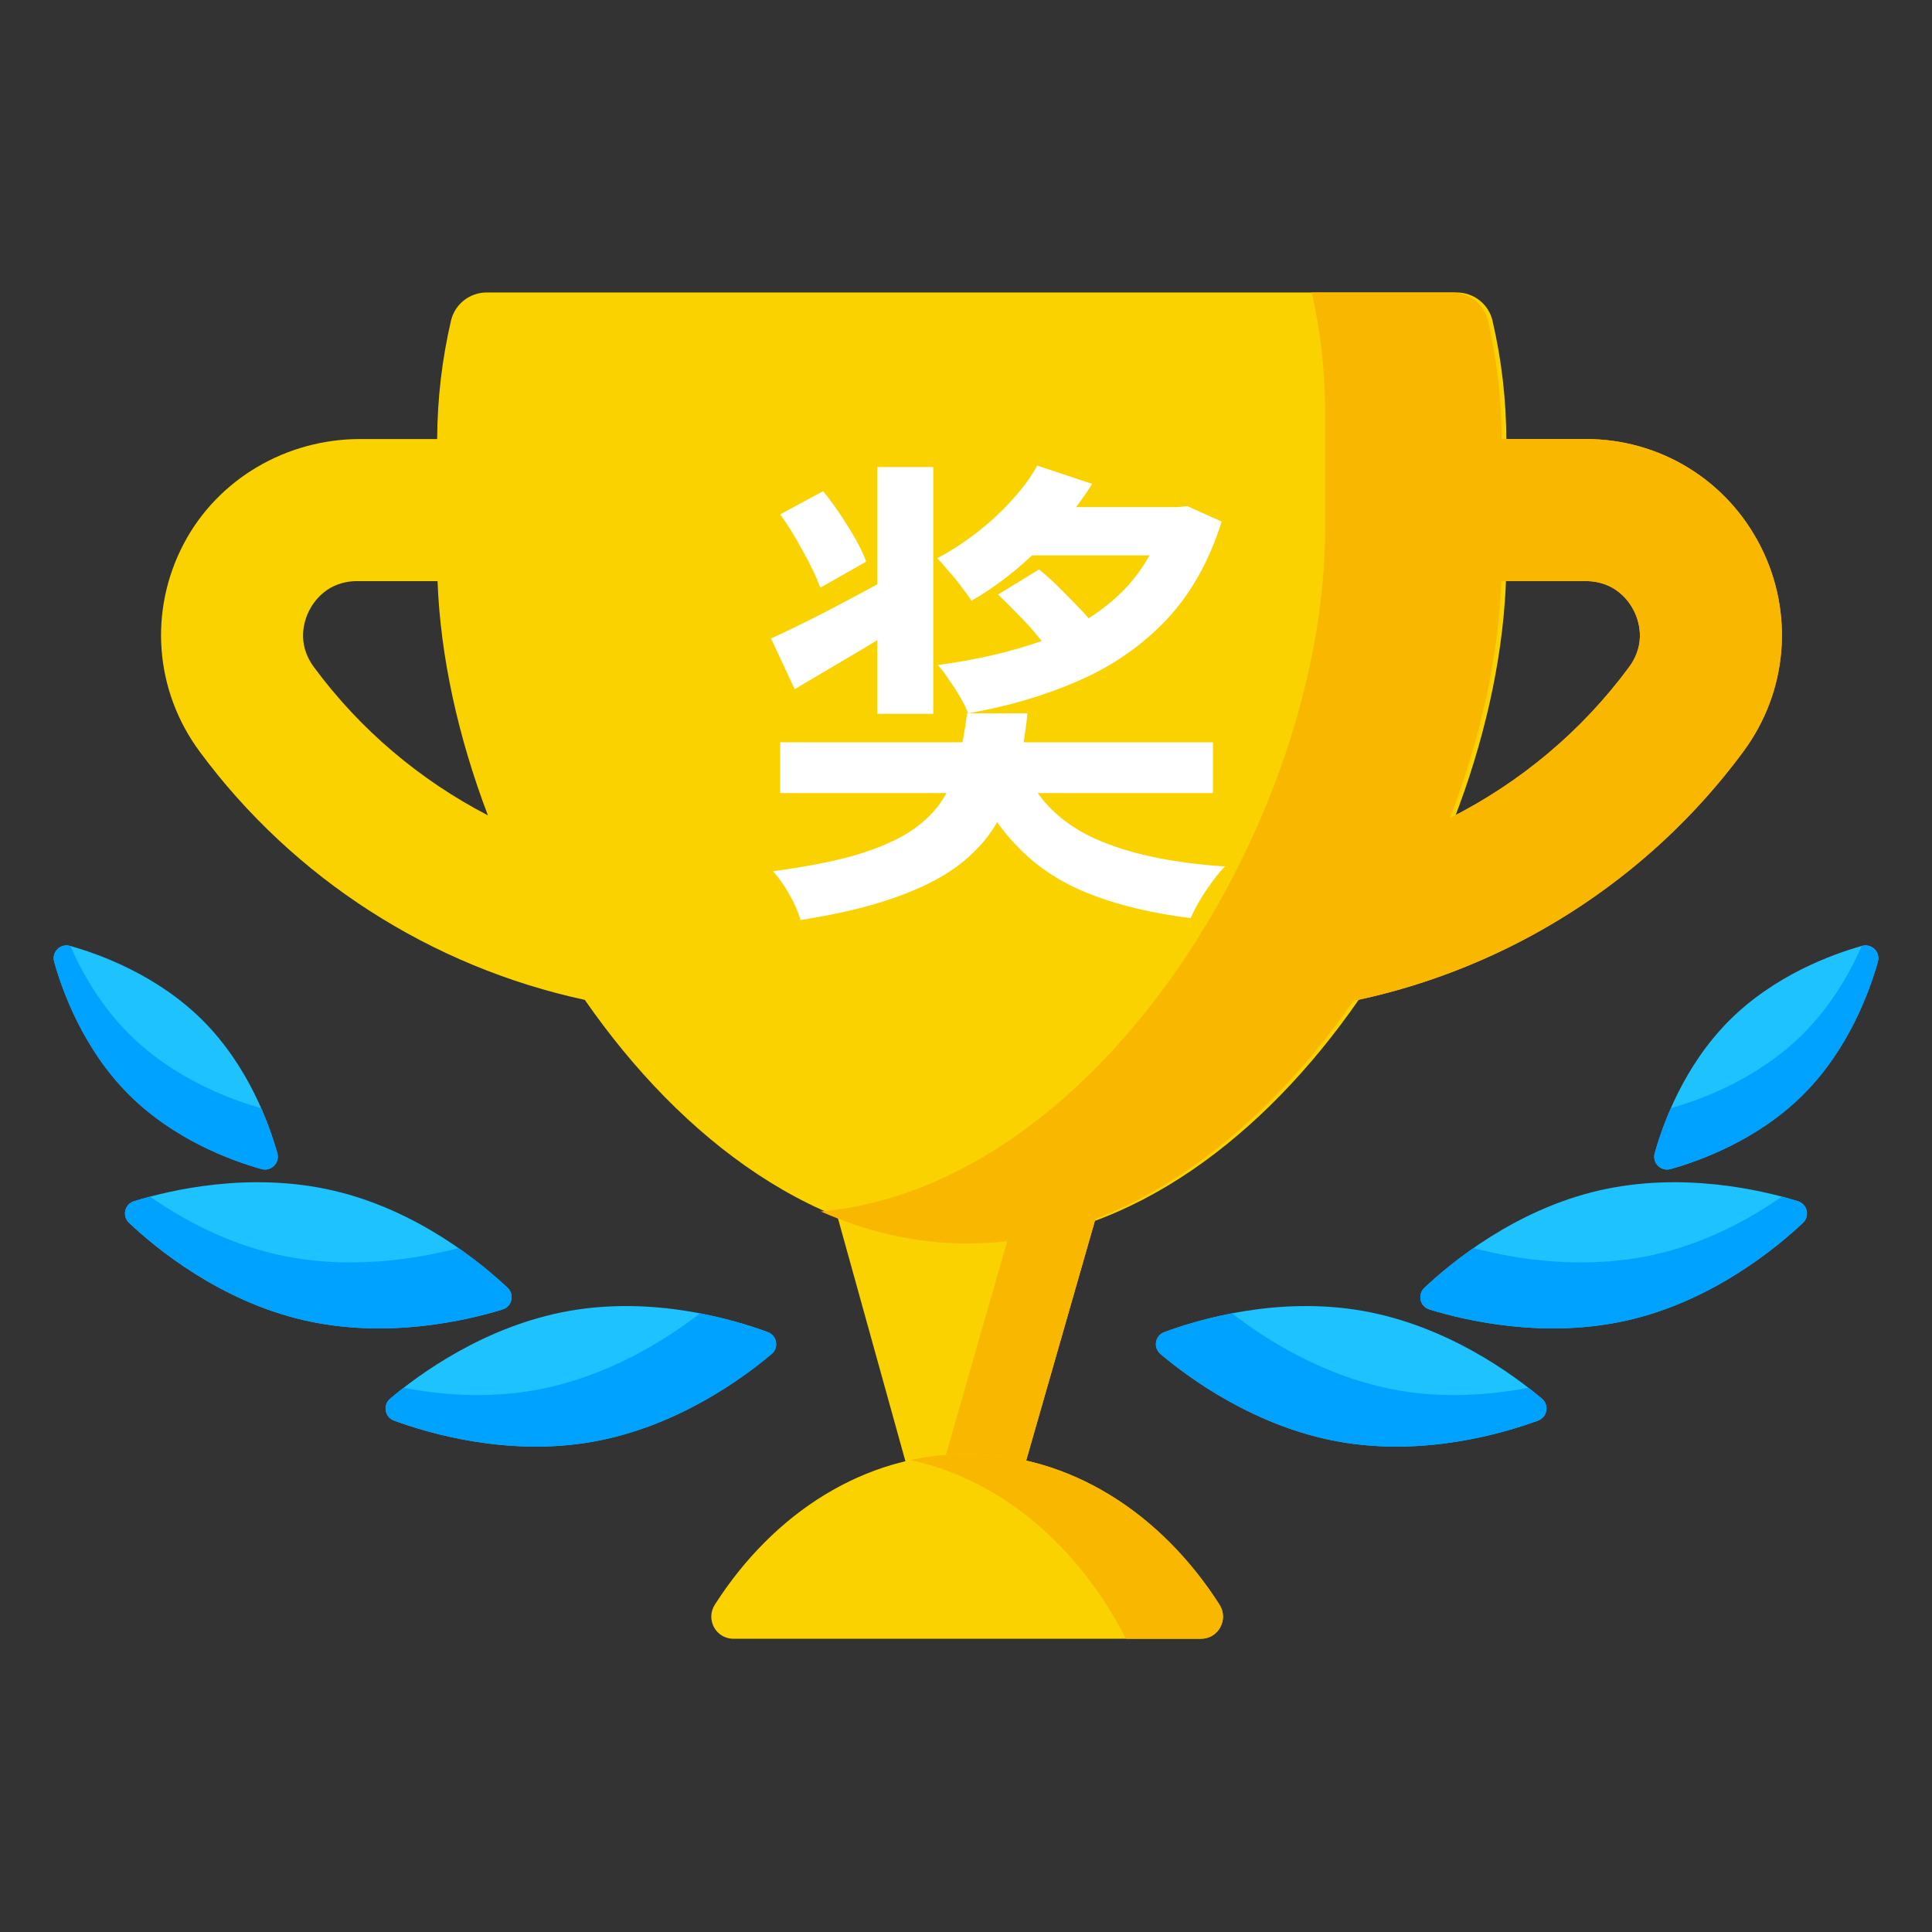 <svg width="100" height="100" viewBox="0 0 100 100" fill="none" xmlns="http://www.w3.org/2000/svg">
<rect x="0" y="0" width="100" height="100" fill="#333333" stroke="none"/>
<g clip-path="url(#clip0_19689_2958)">
<g clip-path="url(#clip1_19689_2958)">
<path d="M63.289 52.503H62.502C60.471 52.503 58.824 50.857 58.824 48.825C58.824 46.795 60.471 45.148 62.502 45.148H63.289C71.556 45.148 79.42 41.176 84.325 34.522C85.244 33.275 84.802 32.07 84.57 31.608C84.338 31.148 83.629 30.077 82.08 30.077H75.434C73.402 30.077 71.756 28.431 71.756 26.4C71.756 24.368 73.402 22.723 75.434 22.723H82.08C85.93 22.723 89.399 24.857 91.135 28.293C92.87 31.728 92.529 35.787 90.245 38.885C83.96 47.412 73.883 52.503 63.289 52.503Z" fill="#FAB838"/>
<path d="M51.727 80.424H48.194L42.602 60.287H57.501L51.727 80.424Z" fill="#FAD200"/>
<path d="M75.399 15.138H25.194C24.313 15.138 23.541 15.741 23.343 16.599C22.885 18.568 22.639 20.618 22.627 22.724H18.643C14.829 22.724 11.27 24.783 9.501 28.162C7.69 31.625 8.01 35.749 10.323 38.887C15.2 45.502 22.359 50.048 30.27 51.754C35.309 59.022 42.419 64.362 50.297 64.362C65.58 64.362 77.97 44.263 77.97 28.98V22.884C77.97 20.722 77.721 18.619 77.252 16.6C77.053 15.742 76.281 15.138 75.399 15.138ZM16.244 34.523C15.324 33.277 15.766 32.071 15.999 31.61C16.231 31.15 16.94 30.079 18.489 30.079H22.647C22.794 33.985 23.714 38.159 25.254 42.203C21.744 40.382 18.64 37.774 16.244 34.523Z" fill="#FAD200"/>
<path d="M53.266 60.287L47.852 79.17L48.2 80.424H51.733L57.507 60.287H53.266Z" fill="#FAB700"/>
<path d="M91.134 28.294C89.398 24.859 85.928 22.724 82.079 22.724H77.729C77.717 20.619 77.471 18.569 77.014 16.6C76.814 15.742 76.042 15.138 75.161 15.138H67.895C68.346 17.119 68.586 19.18 68.586 21.298V27.394C68.586 42.151 57.035 61.397 42.48 62.704C44.889 63.766 47.431 64.363 50.058 64.363C57.917 64.363 65.01 59.048 70.047 51.807C78.058 50.143 85.317 45.572 90.245 38.887C92.529 35.789 92.869 31.73 91.134 28.294ZM84.324 34.523C81.868 37.856 78.669 40.515 75.049 42.34C76.621 38.253 77.559 34.03 77.708 30.079H82.079C83.628 30.079 84.337 31.15 84.569 31.61C84.801 32.071 85.243 33.277 84.324 34.523Z" fill="#FAB700"/>
<path d="M17.252 61.624C21.571 62.626 24.858 65.324 26.273 66.657C26.644 67.007 26.501 67.626 26.014 67.776C24.156 68.351 20.017 69.328 15.699 68.326C11.38 67.325 8.093 64.627 6.678 63.294C6.307 62.944 6.451 62.325 6.938 62.175C8.795 61.6 12.934 60.623 17.252 61.624Z" fill="#1DC2FF"/>
<path d="M10.494 52.819C12.832 55.157 13.916 58.128 14.355 59.692C14.495 60.189 14.035 60.649 13.537 60.51C11.974 60.071 9.003 58.986 6.665 56.648C4.326 54.31 3.242 51.339 2.803 49.776C2.663 49.278 3.123 48.817 3.621 48.957C5.184 49.396 8.156 50.481 10.494 52.819Z" fill="#1DC2FF"/>
<path d="M23.729 64.599C21.629 65.156 18.006 65.784 14.245 64.912C11.653 64.311 9.435 63.099 7.767 61.938C7.455 62.02 7.177 62.101 6.937 62.175C6.45 62.326 6.308 62.945 6.679 63.294C8.094 64.627 11.38 67.326 15.698 68.327C20.017 69.328 24.156 68.351 26.013 67.777C26.501 67.626 26.642 67.006 26.27 66.656C25.704 66.123 24.839 65.372 23.729 64.599Z" fill="#00A2FF"/>
<path d="M6.665 53.504C5.233 52.073 4.272 50.405 3.641 48.968C3.634 48.965 3.628 48.964 3.621 48.962C3.123 48.822 2.663 49.283 2.803 49.78C3.241 51.343 4.327 54.314 6.665 56.652C9.002 58.991 11.973 60.075 13.537 60.514C14.035 60.654 14.494 60.192 14.354 59.694C14.184 59.088 13.916 58.27 13.516 57.36C11.948 56.918 8.994 55.834 6.665 53.504Z" fill="#00A2FF"/>
<path d="M82.746 61.624C78.427 62.626 75.14 65.324 73.725 66.657C73.354 67.007 73.498 67.626 73.985 67.776C75.842 68.351 79.981 69.328 84.3 68.326C88.618 67.325 91.905 64.627 93.32 63.294C93.691 62.944 93.548 62.325 93.061 62.175C91.204 61.6 87.065 60.623 82.746 61.624Z" fill="#1DC2FF"/>
<path d="M89.508 52.819C87.17 55.157 86.085 58.128 85.647 59.692C85.507 60.189 85.967 60.649 86.464 60.51C88.028 60.071 90.999 58.986 93.338 56.648C95.676 54.31 96.76 51.339 97.199 49.775C97.339 49.278 96.879 48.818 96.381 48.957C94.818 49.396 91.847 50.481 89.508 52.819Z" fill="#1DC2FF"/>
<path d="M76.268 64.599C78.367 65.156 81.99 65.784 85.752 64.912C88.343 64.311 90.562 63.099 92.229 61.938C92.541 62.02 92.819 62.101 93.06 62.175C93.546 62.326 93.689 62.945 93.318 63.294C91.904 64.627 88.616 67.326 84.298 68.327C79.98 69.328 75.841 68.351 73.984 67.777C73.496 67.626 73.354 67.006 73.727 66.656C74.293 66.123 75.158 65.372 76.268 64.599Z" fill="#00A2FF"/>
<path d="M93.337 53.504C94.767 52.073 95.728 50.405 96.36 48.968C96.366 48.965 96.373 48.964 96.379 48.962C96.877 48.822 97.338 49.283 97.198 49.78C96.759 51.343 95.674 54.314 93.337 56.652C90.998 58.991 88.028 60.075 86.464 60.514C85.965 60.654 85.506 60.192 85.647 59.694C85.817 59.088 86.084 58.27 86.484 57.36C88.052 56.918 91.007 55.834 93.337 53.504Z" fill="#00A2FF"/>
<path d="M29.468 67.851C33.834 67.081 37.916 68.277 39.739 68.949C40.218 69.126 40.329 69.751 39.939 70.081C38.455 71.337 35.029 73.856 30.663 74.627C26.297 75.396 22.216 74.2 20.392 73.528C19.914 73.351 19.804 72.726 20.193 72.397C21.677 71.141 25.103 68.621 29.468 67.851Z" fill="#1DC2FF"/>
<path d="M36.233 67.98C34.514 69.313 31.439 71.293 27.657 71.96C25.192 72.394 22.82 72.202 20.892 71.832C20.626 72.038 20.392 72.229 20.193 72.397C19.803 72.727 19.914 73.352 20.393 73.528C22.217 74.201 26.298 75.396 30.663 74.627C35.029 73.857 38.454 71.337 39.939 70.081C40.328 69.752 40.218 69.127 39.739 68.95C38.944 68.657 37.721 68.266 36.233 67.98Z" fill="#00A2FF"/>
<path d="M70.534 67.851C66.168 67.081 62.087 68.277 60.264 68.949C59.785 69.126 59.675 69.751 60.064 70.081C61.548 71.337 64.974 73.856 69.34 74.627C73.705 75.396 77.787 74.2 79.61 73.528C80.089 73.351 80.199 72.726 79.81 72.397C78.326 71.141 74.9 68.621 70.534 67.851Z" fill="#1DC2FF"/>
<path d="M63.769 67.98C65.489 69.313 68.563 71.293 72.346 71.96C74.81 72.394 77.183 72.202 79.111 71.832C79.377 72.038 79.611 72.229 79.81 72.397C80.199 72.727 80.088 73.352 79.609 73.528C77.786 74.201 73.704 75.396 69.339 74.627C64.974 73.857 61.548 71.337 60.065 70.081C59.675 69.752 59.785 69.127 60.264 68.95C61.058 68.657 62.282 68.266 63.769 67.98Z" fill="#00A2FF"/>
<path d="M62.161 84.822C63.066 84.822 63.608 83.822 63.121 83.058C60.087 78.309 55.365 75.255 50.06 75.255C44.755 75.255 40.032 78.309 36.999 83.058C36.512 83.821 37.053 84.822 37.959 84.822H62.161Z" fill="#FAD200"/>
<path d="M50.058 75.255C49.06 75.255 48.083 75.365 47.133 75.573C51.829 76.597 55.841 80.044 58.276 84.821H62.159C63.063 84.821 63.605 83.821 63.118 83.058C60.086 78.309 55.363 75.255 50.058 75.255Z" fill="#FAB700"/>
<path d="M40.382 38.422H62.782V41.047H40.382V38.422ZM50.057 36.922H53.182C53.065 38.055 52.882 39.105 52.632 40.072C52.382 41.022 52.015 41.897 51.532 42.697C51.049 43.497 50.382 44.214 49.532 44.847C48.699 45.464 47.615 46.005 46.282 46.472C44.965 46.938 43.349 47.322 41.432 47.622C41.332 47.239 41.14 46.797 40.857 46.297C40.574 45.797 40.29 45.397 40.007 45.097C41.74 44.864 43.182 44.58 44.332 44.247C45.482 43.897 46.415 43.489 47.132 43.022C47.849 42.538 48.399 41.997 48.782 41.397C49.165 40.797 49.44 40.13 49.607 39.397C49.79 38.647 49.94 37.822 50.057 36.922ZM53.357 40.497C54.14 41.864 55.374 42.889 57.057 43.572C58.74 44.255 60.857 44.68 63.407 44.847C63.207 45.047 62.99 45.305 62.757 45.622C62.524 45.938 62.307 46.264 62.107 46.597C61.907 46.93 61.749 47.239 61.632 47.522C59.765 47.288 58.132 46.913 56.732 46.397C55.349 45.897 54.165 45.205 53.182 44.322C52.199 43.438 51.365 42.347 50.682 41.047L53.357 40.497ZM40.382 26.622L42.607 25.422C43.04 25.955 43.474 26.572 43.907 27.272C44.34 27.955 44.649 28.555 44.832 29.072L42.457 30.422C42.274 29.905 41.982 29.288 41.582 28.572C41.199 27.855 40.799 27.205 40.382 26.622ZM45.407 24.172H48.307V36.947H45.407V24.172ZM39.907 33.047C40.674 32.697 41.599 32.247 42.682 31.697C43.765 31.13 44.874 30.538 46.007 29.922L46.782 32.272C45.849 32.872 44.882 33.464 43.882 34.047C42.899 34.63 41.982 35.172 41.132 35.672L39.907 33.047ZM51.657 30.772L53.782 29.472C54.149 29.772 54.524 30.113 54.907 30.497C55.29 30.88 55.657 31.255 56.007 31.622C56.357 31.988 56.632 32.33 56.832 32.647L54.582 34.097C54.382 33.78 54.124 33.43 53.807 33.047C53.49 32.647 53.14 32.255 52.757 31.872C52.374 31.472 52.007 31.105 51.657 30.772ZM53.082 26.247H60.757V28.747H53.082V26.247ZM53.682 24.097L56.532 25.047C55.799 26.213 54.874 27.338 53.757 28.422C52.657 29.505 51.499 30.397 50.282 31.097C50.149 30.88 49.974 30.639 49.757 30.372C49.557 30.088 49.34 29.822 49.107 29.572C48.89 29.305 48.69 29.08 48.507 28.897C49.224 28.514 49.915 28.064 50.582 27.547C51.265 27.014 51.874 26.447 52.407 25.847C52.957 25.247 53.382 24.663 53.682 24.097ZM60.357 26.247H60.932L61.457 26.197L63.232 26.997C62.582 29.064 61.624 30.764 60.357 32.097C59.107 33.413 57.607 34.455 55.857 35.222C54.124 35.989 52.207 36.555 50.107 36.922C50.024 36.688 49.89 36.413 49.707 36.097C49.524 35.78 49.324 35.472 49.107 35.172C48.907 34.855 48.715 34.605 48.532 34.422C50.532 34.155 52.332 33.739 53.932 33.172C55.532 32.589 56.874 31.78 57.957 30.747C59.057 29.697 59.857 28.347 60.357 26.697V26.247Z" fill="white"/>
</g>
</g>
<defs>
<clipPath id="clip0_19689_2958">
<rect width="100" height="100" fill="white"/>
</clipPath>
<clipPath id="clip1_19689_2958">
<rect width="94.444" height="94.444" fill="white" transform="translate(2.777 2.778)"/>
</clipPath>
</defs>
</svg>
